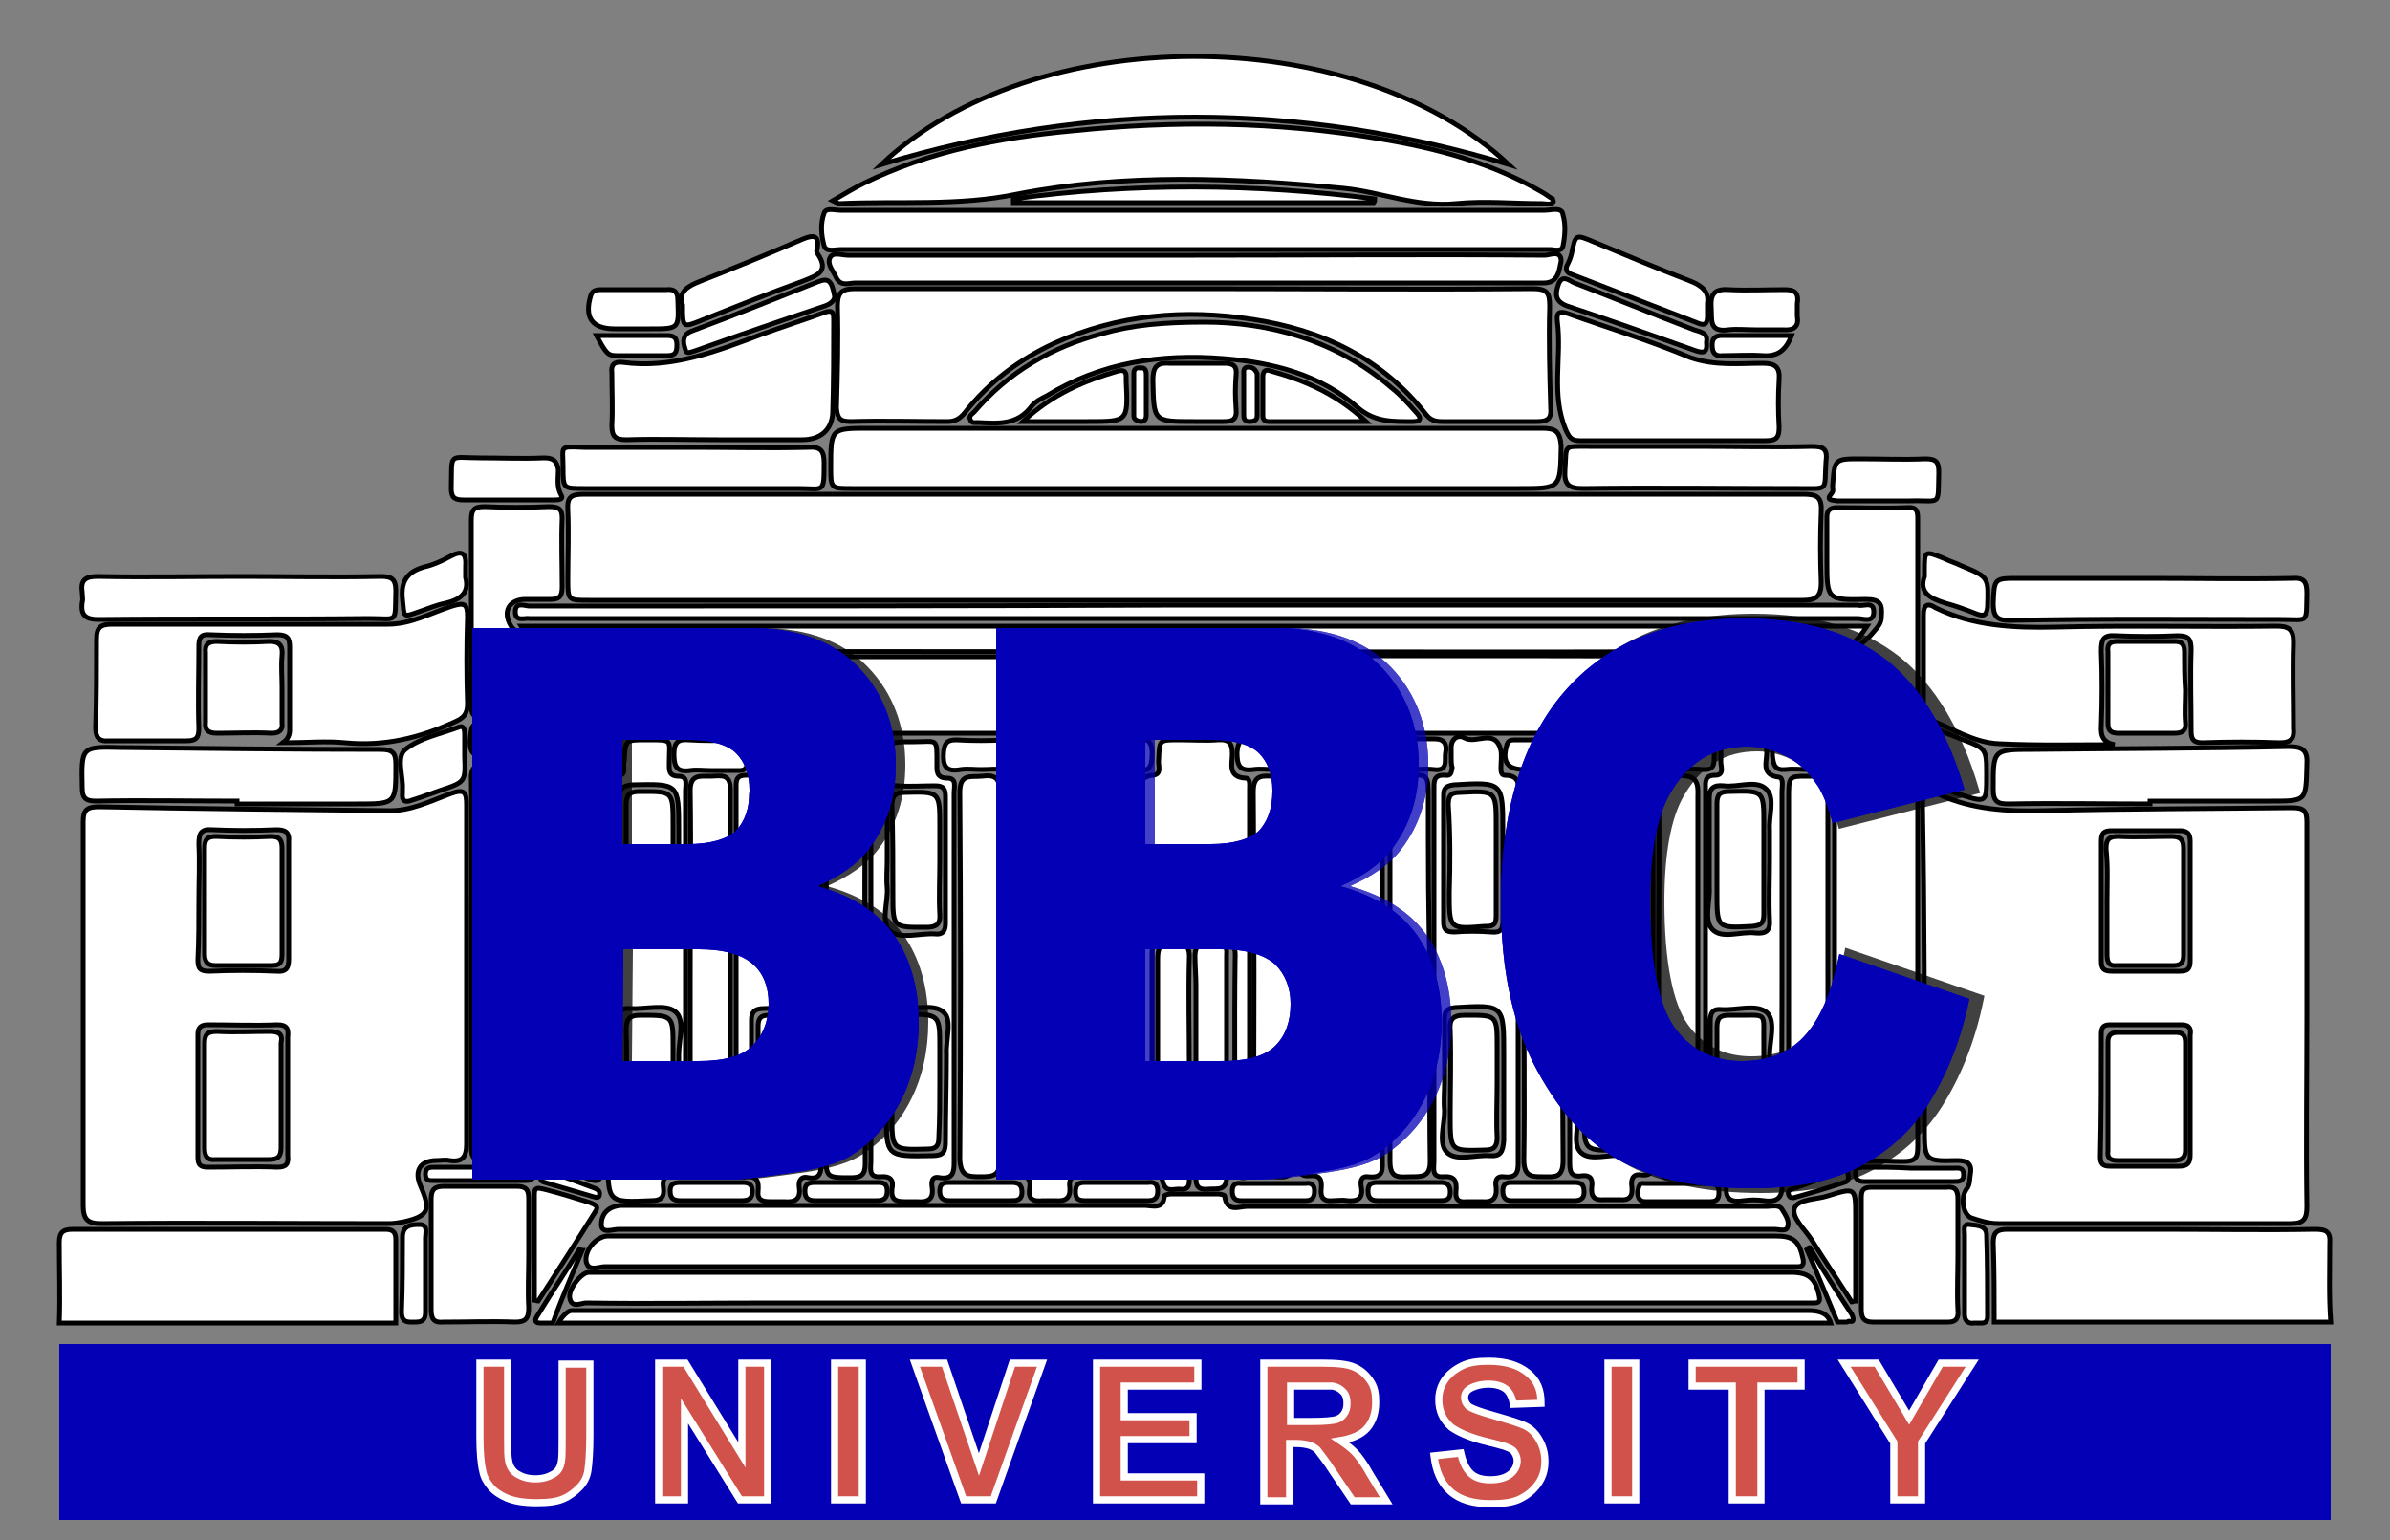<?xml version="1.0" encoding="utf-8"?>
<!-- Generator: Adobe Illustrator 23.0.1, SVG Export Plug-In . SVG Version: 6.00 Build 0)  -->
<svg version="1.1" id="Calque_1" xmlns="http://www.w3.org/2000/svg" xmlns:xlink="http://www.w3.org/1999/xlink" x="0px" y="0px"
	 viewBox="0 0 250 161.1" style="enable-background:new 0 0 250 161.1;" xml:space="preserve">
<rect x="0" y="0" width="250" height="161.1" fill="#808080" stroke="none"/>
<style type="text/css">
	.st0{fill:#FFFFFF;stroke:#000000;stroke-width:0.5;stroke-miterlimit:10;}
	.st1{opacity:0.75;}
	.st2{fill:#010202;}
	.st3{fill:none;}
	.st4{fill:#0300b6;}
	.st5{fill:none;stroke:#010202;stroke-miterlimit:10;}
	.st6{fill:#D1524A;stroke:#FFFFFF;stroke-width:0.75;stroke-miterlimit:10;}
</style>
<g>
	<g>
		<path class="st0" d="M151.2,81.1c-1.3-0.1-1.2,0.7-1.2,1.6c0,6.5,0,12.9,0,19.4c0,6.5,0,12.9,0,19.4c0,0.7-0.3,1.7,1,1.6
			c1.2-0.1,1.4,0.5,1.3,1.5c-0.1,0.9,0.3,1.2,1.1,1.1c0.5,0,1.1,0,1.6,0c1.1,0.1,1.6-0.3,1.5-1.5c-0.1-0.5-0.1-1.2,0.8-1.1
			c1.6,0.2,1.5-0.8,1.5-1.8c0-12.6,0-25.3,0-37.9c0-1,0.4-2.3-1.4-2.3c-0.4,0-0.4-0.5-0.4-0.8c0-0.6,0.1-1.2,0-1.8
			c-0.6-2.4-2.6-0.6-3.8-1.3c-0.7-0.4-1.4,0.1-1.4,1c0,0.3,0,0.6,0,1c0,0.4,0,0.8,0.1,1.1C151.8,80.8,151.8,81.2,151.2,81.1z
			 M155.8,120.9c-1.5-0.1-3.4,0.6-4.4-0.3c-1-0.9-0.3-2.9-0.3-4.4c-0.1-1,0-2,0-2.9c0-2.2,0-4.5,0-6.7c0-0.8,0.2-1.1,1.1-1.2
			c5.1-0.3,5.1-0.3,5.1,4.8c0,3,0,6.1,0,9.1C157.2,120.5,157,121,155.8,120.9z M152.1,82.1c5.1-0.3,5.1-0.3,5.1,4.8c0,1,0,2,0,2.9
			c0,2.2,0,4.3,0,6.5c0,0.9-0.2,1.3-1.2,1.2c-1.3-0.1-2.6-0.1-3.9,0c-0.9,0-1.1-0.3-1.1-1.1c0-4.4,0-8.8,0-13.2
			C151,82.5,151.2,82.2,152.1,82.1z"/>
		<path class="st0" d="M164.3,77.4c-2,0-3.9,0-5.9,0c-0.4,0-0.7,0.1-0.8,0.6c-0.5,1.7,0.1,2.5,1.8,2.5c0.7,0,1.3,0,2,0
			c1,0,2,0,2.9,0c1.3,0,0.9-1,0.9-1.6C165.3,78.2,165.5,77.4,164.3,77.4z"/>
		<path class="st0" d="M151.6,93.4c0,3.8,0,3.8,3.7,3.5c0,0,0.1,0,0.2,0c0.8,0,1-0.3,1-1.1c0-2,0-3.9,0-5.8h0c0-1.2,0-2.4,0-3.6
			c0-3.7,0-3.7-3.8-3.5c-1,0-1.2,0.4-1.2,1.3C151.7,87.2,151.7,90.3,151.6,93.4z"/>
		<path class="st0" d="M167.2,106.1c-1.1,0-1.5,0.3-1.5,1.5c0.1,3,0,6.1,0,9.1c0,3.7,0,3.7,3.7,3.6c1,0,1.2-0.4,1.1-1.3
			c0-1.9,0-3.8,0-5.7c0-1.3,0-2.6,0-3.9C170.7,106.1,170.7,106.1,167.2,106.1z"/>
		<path class="st0" d="M165.4,81.1c-1.3,0-1.2,0.8-1.2,1.6c0,4.5,0,8.9,0,13.3c0,8.5,0,17,0,25.5c0,0.9,0,1.7,1.3,1.5
			c1-0.1,1.1,0.5,1,1.2c-0.1,1,0.3,1.4,1.3,1.3c0.5,0,1.1,0,1.6,0c1,0.1,1.4-0.3,1.3-1.3c-0.1-0.7,0-1.4,0.9-1.3
			c1.4,0.2,1.3-0.7,1.3-1.6c0-6.4,0-12.8,0-19.2c0-6.5,0-13,0-19.5c0-0.6,0.3-1.5-0.7-1.5c-1,0-1-0.6-1.1-1.4c0-2.4-0.1-2.4-2.5-2.4
			c-0.2,0-0.3,0-0.5,0c-2.5,0-2.1-0.2-2.2,2.2C165.9,80.1,166.4,81.1,165.4,81.1z M171.3,110.2c0.1,3,0,6.1,0,9.1
			c0,1.2-0.3,1.7-1.5,1.6c-1.5-0.2-3.4,0.6-4.4-0.3c-1-0.9-0.2-2.9-0.3-4.4c0-1,0-2.1,0-3.1c0-2,0.1-4,0-6c-0.1-1.2,0.2-1.7,1.5-1.6
			c1.5,0.2,3.4-0.6,4.4,0.3C172,106.8,171.3,108.7,171.3,110.2z M166.3,82.2c1.2,0.1,2.5,0.1,3.7,0c1,0,1.3,0.4,1.3,1.3
			c0,4.2,0,8.5,0,12.7c0,1-0.2,1.5-1.4,1.4c-1.2-0.1-2.4-0.1-3.6,0c-1,0.1-1.3-0.3-1.3-1.3c0.1-2.2,0-4.3,0-6.5c0-2.1,0-4.2,0-6.3
			C165,82.6,165.3,82.1,166.3,82.2z"/>
		<path class="st0" d="M165.8,93.4c0,3.8,0,3.7,3.7,3.6c1,0,1.2-0.4,1.1-1.3c0-1.9,0-3.8,0-5.7c0-1.3,0-2.5,0-3.7
			c0-3.4,0-3.3-3.3-3.4c-1.4,0-1.6,0.5-1.6,1.7C165.8,87.5,165.8,90.4,165.8,93.4z"/>
		<path class="st0" d="M184.5,113.3C184.4,113.3,184.4,113.3,184.5,113.3c0-1.2,0-2.5,0-3.7c-0.1-4.1,0.7-3.3-3.6-3.4
			c-1,0-1.3,0.3-1.3,1.3c0,3.1,0,6.2,0,9.3c0,3.6,0,3.6,3.6,3.5c1,0,1.4-0.3,1.3-1.3C184.4,117.1,184.5,115.2,184.5,113.3z"/>
		<path class="st0" d="M92.3,81.2c-1.3,0-1.2,0.8-1.2,1.6c0,5.4,0,10.8,0,16.3c0,7.5,0,15,0,22.4c0,0.7-0.3,1.7,1,1.6
			c1.1-0.1,1.4,0.4,1.2,1.3c-0.1,1.1,0.4,1.3,1.3,1.3c0.4,0,0.9,0,1.3,0c1.1,0.1,1.8-0.2,1.6-1.5c-0.1-0.6,0-1.2,0.8-1
			c1.4,0.2,1.5-0.6,1.5-1.6c0-6.4,0-12.8,0-19.2c0-6.5,0-13,0-19.5c0-0.6,0.3-1.5-0.7-1.5c-1.2,0-1.1-0.8-1.1-1.5
			c0-2.8,0.1-2.3-2.4-2.3c0,0-0.1,0-0.2,0c-2.5,0-2.5,0-2.6,2.5C92.9,80.4,93.1,81.2,92.3,81.2z M98.9,119.4c0,1.1-0.2,1.5-1.4,1.5
			c-4.8,0.1-4.8,0.1-4.8-4.6c0-1.1,0-2.2,0-3.3c0-2.1,0-4.1,0-6.2c0-1,0.2-1.4,1.3-1.3c1.6,0.1,3.6-0.5,4.6,0.3
			c1.1,0.8,0.3,2.9,0.4,4.5C99,113.3,98.9,116.4,98.9,119.4z M93.9,82.2c1.3,0.1,2.6,0,3.9,0c0.9,0,1.1,0.3,1.1,1.2
			c0,4.4,0,8.8,0,13.2c0,0.8-0.3,1.2-1.1,1.1c-1.6-0.1-3.6,0.6-4.7-0.3c-1-0.9-0.2-3-0.3-4.5c-0.1-1,0-2,0-2.9c0-2.2,0-4.3,0-6.5
			C92.7,82.5,93,82.1,93.9,82.2z"/>
		<path class="st0" d="M105.2,77.4c-1.7,0.1-3.5,0.1-5.2,0c-1,0-1.2,0.4-1.3,1.3c-0.1,1.4,0.2,2.1,1.8,1.8c0.7-0.1,1.4,0,2.1,0
			c0.9,0,1.7-0.1,2.6,0c1.3,0.1,1.2-0.7,1.2-1.6C106.4,78.1,106.5,77.3,105.2,77.4z"/>
		<path class="st0" d="M112.5,124.7c0,0.7,0.3,0.9,1,0.9c2.2,0,4.4,0,6.6,0c0.7,0,1-0.3,1-1s-0.3-1-1-0.9c-1.1,0-2.2,0-3.2,0
			c-1.1,0-2.3,0-3.4,0C112.7,123.7,112.5,124,112.5,124.7z"/>
		<path class="st0" d="M156.6,113.3c0-1.3,0-2.5,0-3.7c0-3.5,0-3.4-3.4-3.4c-1.3,0-1.6,0.5-1.5,1.6c0.1,3,0,6,0,8.9
			c0,3.8,0,3.7,3.7,3.6c0.9,0,1.2-0.4,1.2-1.3C156.5,117.1,156.6,115.2,156.6,113.3z"/>
		<path class="st0" d="M93.4,93.5c0,3.6,0,3.5,3.5,3.5c1,0,1.5-0.3,1.4-1.4c-0.1-1.8,0-3.7,0-5.5c0-1.2,0-2.5,0-3.7
			c0-3.6,0-3.6-3.7-3.5c-1,0-1.3,0.4-1.3,1.4C93.4,87.3,93.4,90.4,93.4,93.5z"/>
		<path class="st0" d="M106.6,81.1c-1.5,0.1-1.2,1.1-1.2,1.9c0,10.4,0,20.7,0,31.1c0,2.6,0,5.1,0,7.7c0,0.9,0.2,1.5,1.3,1.3
			c1-0.1,1.1,0.5,1,1.2c-0.2,1.2,0.4,1.4,1.4,1.3c0.4,0,0.9,0,1.3,0c1.1,0.1,1.6-0.3,1.5-1.4c-0.1-0.7,0.1-1.2,0.9-1.1
			c1.3,0.2,1.3-0.6,1.3-1.6c0-6.4,0-12.8,0-19.2c0-6.5,0-13,0-19.5c0-0.6,0.4-1.5-0.7-1.5c-1,0-1-0.6-1.1-1.4c0-2.5,0-2.5-2.5-2.5
			c-0.2,0-0.3,0-0.5,0c-2.1,0-2.1,0-2.2,2.2C107,80.1,107.4,81,106.6,81.1z"/>
		<path class="st0" d="M137,81.1c-1.3,0-1.1,0.9-1.1,1.7c0,7.3,0,14.5,0,21.8c0,5.6,0,11.3,0,16.9c0,0.8-0.2,1.6,1.1,1.5
			c1.1-0.1,1.3,0.4,1.2,1.4c-0.1,0.9,0.3,1.3,1.2,1.2c0.5,0,1-0.1,1.5,0c1.1,0.1,1.7-0.2,1.5-1.4c-0.1-0.5-0.1-1.2,0.7-1.1
			c1.7,0.2,1.5-0.8,1.5-1.9c0-11.1,0-22.1,0-33.2c0-1.9,0.3-3.8,0-5.7c0-0.4,0.1-0.9-0.3-1c-1.8-0.3-1.4-1.6-1.4-2.7
			c0-0.9-0.4-1.3-1.3-1.2c-0.4,0.1-0.8,0-1.3,0c-2.6,0-2.6,0-2.7,2.5C137.6,80.4,137.9,81.1,137,81.1z"/>
		<path class="st0" d="M120.6,81.1c-1.4,0.1-1.2,1-1.2,1.8c0,6.4,0,12.8,0,19.2c0,0.6,0,1.3,0,2c0,5.8,0,11.6,0,17.4
			c0,0.5-0.3,1.5,0.5,1.5c1,0,0.5-1,0.6-1.5c0.1-0.4,0-0.8,0-1.1c0-6.9,0-13.8,0-20.7c0-1.3,0.4-1.7,1.7-1.6
			c1.6,0.1,3.3,0.2,4.9,0.1c1.6-0.1,2.2,0.4,2.1,2.1c-0.1,7.2,0,14.3,0,21.5c0,0.5-0.3,1.3,0.7,1.4c1,0.1,0.8-0.7,0.8-1.3
			c0-13.1,0-26.3,0-39.4c0-0.4,0.1-1.1-0.4-1.1c-1.9-0.1-1.4-1.5-1.4-2.5c0-1.1-0.3-1.6-1.5-1.5c-1.3,0.1-2.7,0-4.1,0
			c-2.1,0-2,0-2.1,2.1C121.1,80,121.6,81,120.6,81.1z"/>
		<path class="st0" d="M126.9,98.6c-0.9,0.1-1.8-0.2-1.9,1.3c0,1.1,0.1,2.2,0.1,3.2c0,6.6,0,13.1,0,19.7c0,0.9-0.1,1.7,1.2,1.6
			c1-0.1,2.1,0.3,2-1.5c-0.1-3.9,0-7.7,0-11.6c0,0,0,0,0,0c0-3.8,0-7.6,0-11.4C128.4,98.9,128,98.5,126.9,98.6z"/>
		<path class="st0" d="M128.9,124.6c0,0.6,0.2,1,0.9,1c2.3,0,4.5,0,6.8,0c0.7,0,0.9-0.4,0.9-1c0-0.6-0.3-0.9-0.9-0.8
			c-1.1,0-2.3,0-3.4,0c-1.1,0-2.3,0-3.4,0C129.2,123.7,128.9,124,128.9,124.6z"/>
		<path class="st0" d="M135.8,77.3c-1.7,0.1-3.4,0.1-5,0c-1.1-0.1-1.3,0.4-1.4,1.4c0,1.3,0.2,2,1.7,1.8c0.7-0.1,1.4,0,2.1,0
			c0.9,0,1.7-0.1,2.6,0c1.2,0.1,1.3-0.5,1.3-1.5C137,78.2,137.2,77.3,135.8,77.3z"/>
		<path class="st0" d="M179.4,81.1c-1.1,0-1,0.7-1,1.4c0,3.9,0,7.7,0,11.6c0,9.1,0,18.2,0,27.3c0,1.1,0.1,1.9,1.4,1.7
			c0.6-0.1,0.9,0.3,0.8,0.9c-0.2,1.5,0.5,1.8,1.8,1.6c0.7-0.1,1.4-0.1,2.1,0c1.4,0.2,2-0.3,1.9-1.8c-0.1-6.8,0-13.5,0-20.3
			c0-6.9,0-13.8,0-20.7c0-0.5,0.2-1.4-0.3-1.5c-1.9-0.2-1.3-1.6-1.3-2.5c0-1.2-0.4-1.6-1.5-1.4c-0.3,0-0.6,0-1,0
			c-2.7,0-2.2-0.1-2.3,2.3C180,80.2,180.4,81.1,179.4,81.1z M185.2,119.6c0,1-0.3,1.4-1.3,1.3c-1.2,0-2.5-0.1-3.7,0
			c-1.1,0.1-1.3-0.4-1.3-1.3c0-2.2,0-4.3,0-6.5c0,0,0,0,0,0c0-2.1,0-4.2,0-6.3c0-0.9,0.3-1.3,1.2-1.2c1.6,0.1,3.6-0.6,4.7,0.3
			c1,0.9,0.3,3,0.3,4.5C185.2,113.4,185.1,116.5,185.2,119.6z M180.3,82.2c1.5,0.2,3.5-0.7,4.5,0.4c0.9,0.9,0.2,2.8,0.3,4.2
			c0,1,0,2.1,0,3.1c0,2.1-0.1,4.2,0,6.3c0.1,1.2-0.4,1.5-1.5,1.4c-1.5-0.2-3.5,0.7-4.5-0.4c-0.9-1-0.2-2.9-0.3-4.4
			c0-3.1,0-6.2,0-9.3C178.8,82.4,179.3,82.1,180.3,82.2z"/>
		<path class="st0" d="M150.1,77.3c-1.6,0-3.1,0-4.7-0.1c-1.4,0-2,0.4-1.9,2c0.1,1,0.1,1.5,1.3,1.3c0.7-0.1,1.5,0,2.3,0
			c1,0,2-0.1,2.9,0c1.5,0.2,1.1-1,1.2-1.7C151.4,77.9,151.1,77.3,150.1,77.3z"/>
		<path class="st0" d="M98.3,113.2c0-1.2,0-2.4,0-3.6c0-3.5,0-3.5-3.6-3.5c-1.1,0-1.4,0.4-1.4,1.4c0.1,3,0,6.1,0,9.1
			c0,3.7,0,3.7,3.7,3.6c0.9,0,1.2-0.3,1.2-1.2C98.3,117.1,98.3,115.1,98.3,113.2z"/>
		<path class="st0" d="M116.6,81.1c-1.3,0-2.1,0-2,1.8c0.1,6.3,0.1,12.7,0.1,19h0c0,6.4,0,12.9,0,19.3c0,1.4,0.3,2,1.8,1.8
			c1.2-0.1,2.4,0.4,2.4-1.8c-0.1-12.8-0.1-25.6,0-38.4C118.8,81.2,118,81.1,116.6,81.1z"/>
		<path class="st0" d="M122.6,98.6c-1.3-0.1-1.5,0.7-1.5,1.7c0,7,0,14.1,0,21.2c0,0.7,0.3,1.4,0.5,2c0.3,1.4,1.2,0.8,1.9,0.9
			c1,0.1,0.9-0.7,0.9-1.3c0-3.9,0-7.7,0-11.6h0c0-3.7-0.1-7.5,0-11.2C124.5,98.7,123.7,98.6,122.6,98.6z"/>
		<path class="st0" d="M133.3,123.1c1.2,0.1,2,0.1,2-1.6c-0.1-6.4,0-12.8,0-19.2h0c0-6.5-0.1-13,0-19.5c0-1.7-0.8-1.7-2-1.6
			c-1.1,0-2.2-0.3-2.2,1.6c0.1,12.9,0.1,25.8,0,38.7C131.1,123.4,132.2,123,133.3,123.1z"/>
		<path class="st0" d="M171.3,124.7c0,0.6,0.2,1,0.8,1c2.3,0,4.6,0,6.8,0c0.8,0,0.9-0.4,0.9-1c0-0.6-0.3-0.9-0.9-0.9
			c-1.1,0-2.2,0-3.3,0c-1.2,0-2.4,0-3.6,0C171.5,123.7,171.4,124.1,171.3,124.7z"/>
		<path class="st0" d="M175.5,81.1c-1.4,0-2,0.3-2,1.9c0.1,6.4,0,12.7,0,19.1c0,1.5,0,2.9,0,4.4c0,5,0,10.1,0,15.2
			c0,1.1,0.3,1.6,1.5,1.5c0.4,0,0.8,0,1.1,0c1.3,0.2,1.5-0.4,1.5-1.6c0-12.8,0-25.6,0-38.4C177.7,81.2,176.9,81.2,175.5,81.1z"/>
		<path class="st0" d="M178.1,77.4c-1.6,0.1-3.3,0.1-4.9,0c-1.1-0.1-1.5,0.3-1.5,1.4c0,1.3,0.3,1.9,1.7,1.7c0.7-0.1,1.4,0,2.1,0
			c0.9,0,1.7-0.1,2.6,0c1.3,0.1,1.2-0.7,1.2-1.5C179.4,78.1,179.5,77.3,178.1,77.4z"/>
		<path class="st0" d="M149.4,83.5c0-2.5,0-2.5-2.4-2.4c-0.1,0-0.2,0-0.3,0c-0.9,0-1.3,0.3-1.4,1.3c-0.2,1.6,0.1,3.2,0.1,4.9
			c0,11.4,0,22.8,0,34.2c0,1.9,1,1.6,2.2,1.6c1.2,0,2,0,2-1.6c-0.1-6.4,0-12.9,0-19.4C149.4,95.9,149.4,89.7,149.4,83.5z"/>
		<path class="st0" d="M161.4,123.1c1.2,0,2.1,0.2,2.1-1.7c-0.1-12.9-0.1-25.7,0-38.6c0-1.4-0.5-1.8-1.8-1.7
			c-1.1,0.1-2.4-0.5-2.3,1.6c0.1,6.5,0,12.9,0,19.4c0,6.4,0.1,12.8,0,19.2C159.4,123.1,160.2,123.1,161.4,123.1z"/>
		<path class="st0" d="M143.1,124.6c0,0.7,0.3,1,1,1c1.1,0,2.2,0,3.2,0c1.1,0,2.3,0,3.4,0c0.7,0,1-0.2,1-0.9c0-0.7-0.3-1-1-1
			c-2.2,0-4.4,0-6.6,0C143.4,123.7,143.1,123.9,143.1,124.6z"/>
		<path class="st0" d="M157.2,124.6c0,0.7,0.3,1,0.9,1c2.2,0,4.4,0,6.6,0c0.6,0,1-0.2,1-0.9c0-0.9-0.4-1-1.1-1c-1,0-2.1,0-3.1,0
			c-1.1,0-2.3,0-3.4,0C157.5,123.7,157.2,123.9,157.2,124.6z"/>
		<path class="st0" d="M179.6,93.4c0,3.7,0,3.7,3.7,3.5c0.9-0.1,1.2-0.3,1.2-1.3c0-1.9,0-3.8,0-5.7c0-1.3,0-2.5,0-3.7
			c0-3.5,0-3.5-3.6-3.4c-1,0-1.3,0.3-1.3,1.3C179.6,87.3,179.6,90.4,179.6,93.4z"/>
		<path class="st0" d="M220.4,94.3c0,1.8,0,3.7,0,5.5c0,0.7,0.1,1.3,1,1.2c2,0,4,0,6,0c0.8,0,1-0.4,1-1.1c0-3.7,0-7.5,0-11.2
			c0-1-0.5-1.2-1.3-1.2c-1.8,0-3.7,0.1-5.5,0c-1.1,0-1.3,0.4-1.3,1.3C220.5,90.7,220.4,92.5,220.4,94.3z"/>
		<path class="st0" d="M221.5,121.4c2,0,3.9,0,5.9,0c0.8,0,1.2-0.3,1.2-1.1c0-1.9,0-3.7,0-5.5c0,0,0,0,0,0c0-1.9,0-3.8,0-5.7
			c0-0.7-0.2-1.1-1-1.1c-2,0-4,0-6,0c-0.7,0-1.1,0.2-1.1,1c0,3.8,0,7.6,0,11.4C220.4,121.1,220.7,121.4,221.5,121.4z"/>
		<path class="st0" d="M57.4,53c-2.2,0.1-4.5,0.1-6.7,0c-1.1,0-1.4,0.3-1.4,1.4c0,3.2,0,6.4,0,9.6c0,3.3,0,6.5,0,9.8
			c0,0.9,0.2,1.3,1.2,1.2c1.6-0.1,3.1,0,4.7,0c0.8,0,1-0.3,1.1-1.1c0.1-3,0.5-6.1-2.6-8.1c-0.1-0.1-0.2-0.2-0.3-0.4
			c-0.8-1.4-0.2-2.6,1.4-2.7c0.9,0,1.8,0,2.8,0c0.9,0,1.2-0.3,1.2-1.3c0-2.4-0.1-4.8,0-7.2C58.8,53.2,58.4,53,57.4,53z"/>
		<path class="st0" d="M193.7,137.5c-1.5-2.3-3-4.6-4.4-7c-0.1,0-0.2,0.1-0.3,0.2c1.1,2.5,2.1,5,3.2,7.6c0,0,0,0,0,0h1
			c0.1,0,0.1-0.1,0.2-0.1C194,138.4,193.9,137.9,193.7,137.5z"/>
		<path class="st0" d="M56.9,47.9c-2.2,0.1-4.4,0-6.6,0c-3.5,0-3-0.7-3.1,3.2c0,1,0.4,1.2,1.3,1.2c1.5,0,3,0,4.6,0
			c1.6,0,3.3,0,4.9,0c0.3,0,1,0,0.7-0.5c-0.5-0.9-0.3-1.8-0.3-2.7C58.2,48.2,57.9,47.9,56.9,47.9z"/>
		<path class="st0" d="M205,83.1c2.8,0.9,2.8,0.9,2.8-2c0-2.8,0-2.8-2.7-3.8c-0.7-0.3-1.3-0.5-2-0.8c-1.9-0.8-1.9-0.8-1.9,1.3
			C201.3,81.8,201.3,81.8,205,83.1z"/>
		<path class="st0" d="M85.8,80.5c1.7-0.1,3.5-0.1,5.2,0c0.9,0,1.2-0.3,1.3-1.2c0.1-1.5-0.3-2.2-1.9-2c-0.6,0.1-1.2,0-1.8,0
			c-0.9,0-1.9,0.1-2.8,0c-1.3-0.1-1.2,0.8-1.2,1.6C84.6,79.8,84.5,80.6,85.8,80.5z"/>
		<path class="st0" d="M10.3,64.8c9.4-0.1,18.9,0,28.3-0.1c3.1,0,2.7,0.6,2.8-2.9c0-1.3-0.5-1.5-1.6-1.5c-4.9,0.1-9.8,0-14.6,0
			c-5,0-10,0.1-15,0c-1.3,0-1.8,0.4-1.6,1.7c0,0.3,0.1,0.7,0,1C8.4,64.4,9,64.8,10.3,64.8z"/>
		<path class="st0" d="M195.2,62.7c1.5,0,1.7,0.5,1.6,1.8c0,0.8-0.5,1.2-0.9,1.7c-0.7,0.9-2,1.5-2.1,2.6c-0.2,2-0.7,4.3,0.2,5.9
			c0.6,1,2.8,0.2,4.3,0.3c0.3,0,0.5,0,0.8,0c1.1,0.2,1.5-0.3,1.5-1.4c0-3.1,0-6.3,0-9.4c0-3.3,0-6.5,0-9.8c0-0.8,0-1.4-1.1-1.3
			c-2.4,0.1-4.9,0-7.3,0c-0.8,0-1.1,0.3-1.1,1c0,1.5,0,3,0,4.6C191.1,62.7,191.1,62.8,195.2,62.7z"/>
		<path class="st0" d="M186.7,30.3c-2,0-3.9,0.1-5.9,0c-1.5-0.1-1.9,0.5-1.8,1.9c0.1,1.2-0.3,2.6,1.8,2.3c0.9-0.1,1.8,0,2.8,0
			c1,0,2,0,2.9,0c1.1,0.1,1.7-0.3,1.5-1.4c0-0.4,0-0.9,0-1.3C188.2,30.6,187.7,30.3,186.7,30.3z"/>
		<path class="st0" d="M192.2,52.4c1.6,0,3.1,0,4.7,0c1,0,2,0,2.9,0c3.3-0.1,2.9,0.7,3-3c0-1.1-0.3-1.4-1.4-1.4
			c-2.3,0.1-4.5,0-6.8,0c-2.7,0-2.7,0-2.9,2.8c0,0.3,0.1,0.6-0.1,0.8C190.9,52.4,191.7,52.3,192.2,52.4z"/>
		<path class="st0" d="M47.1,58.2c-0.9,0.5-1.8,0.9-2.7,1.1c-1.8,0.5-2.5,1.5-2.3,3.4c0.2,1.9,0,1.9,1.7,1.3
			c0.9-0.3,1.8-0.7,2.8-0.9c1.7-0.4,2.5-1.2,2.1-2.7c0-0.5,0-0.8,0-1.1C48.8,57.9,48.4,57.5,47.1,58.2z"/>
		<path class="st0" d="M242.1,128.6c-5.3,0.1-10.6,0-16,0c-5.4,0-10.8,0-16.1,0c-1.1,0-1.5,0.3-1.5,1.4c0.1,2.8,0.1,5.6,0.1,8.3
			h35.2c-0.2-2.7-0.1-5.5-0.1-8.2C243.8,128.8,243.3,128.6,242.1,128.6z"/>
		<path class="st0" d="M189.1,137.1c-42.8,0-85.7,0-128.5,0c-0.3,0-0.5,0-0.8,0c-0.4,0-1,0.6-1.4,1.3h133.1
			C191.2,137.4,190.4,137.1,189.1,137.1z"/>
		<path class="st0" d="M41.4,138.4c0-2.9,0-5.8,0-8.7c0-0.8-0.3-1.1-1.1-1.1c-10.9,0-21.8,0-32.7,0c-1.1,0-1.4,0.4-1.4,1.4
			c0,2.8,0.1,5.6,0,8.4H41.4z"/>
		<path class="st0" d="M201.3,117.9c0,3.5,0,3.6,3.4,3.5c1.2,0,1.6,0.4,1.4,1.5c-0.1,0.5,0,1-0.4,1.5c-0.7,1-0.3,2.7,0.5,3
			c0.9,0.3,1.8,0.6,2.8,0.6c10.2,0,20.4,0,30.6,0c1.4,0,1.7-0.5,1.7-1.8c-0.1-6.6,0-13.3,0-19.9c0-6.8,0-13.6,0-20.3
			c0-1.2-0.3-1.5-1.6-1.5c-8.6,0.1-17.3,0.1-25.9,0.3c-3.8,0.1-7.5-0.1-11-1.7c-1.3-0.6-1.7-0.2-1.7,1.2
			C201.3,95.5,201.3,106.7,201.3,117.9z M220.9,86.9c2.4,0,4.8,0,7.1,0c0.8,0,1.1,0.3,1.1,1.1c0,4.2,0,8.4,0,12.5
			c0,0.9-0.3,1.1-1.1,1.1c-2.4,0-4.8,0-7.1,0c-0.9,0-1.1-0.3-1.1-1.1c0-2.1,0-4.2,0-6.3c0-2.1,0-4.1,0-6.2
			C219.8,87.1,220.1,86.9,220.9,86.9z M219.8,108.2c0-0.7,0.2-1,0.9-1c2.5,0,5,0,7.5,0c0.9,0,1,0.5,0.9,1.1c0,2.1,0,4.2,0,6.3
			c0,2.1,0,4.1,0,6.2c0,0.9-0.3,1.2-1.2,1.2c-2.4,0-4.8,0-7.2,0c-0.8,0-1-0.3-1-1C219.8,116.8,219.8,112.5,219.8,108.2z"/>
		<path class="st0" d="M69.3,96.9c0.8-0.1,1.1-0.4,1.1-1.2c0-1.9,0-3.9,0-5.8c0-1.2,0-2.4,0-3.6c0-3.6,0-3.5-3.5-3.5
			c-1.1,0-1.4,0.4-1.4,1.4c0,3,0,6.1,0,9.1C65.5,97.2,65.5,97.2,69.3,96.9z"/>
		<path class="st0" d="M70.4,113.2c0-1.2,0-2.5,0-3.7c0-3.3,0-3.3-3.4-3.3c-1.3,0-1.5,0.5-1.5,1.6c0.1,3,0,6.1,0,9.1
			c0,3.5,0,3.5,3.5,3.4c1.1,0,1.4-0.4,1.3-1.4C70.3,117,70.4,115.1,70.4,113.2z"/>
		<path class="st0" d="M64.7,81.1c-1.5,0.1-1.1,1-1.1,1.8c0,6.8,0,13.6,0,20.3c0,6,0,12,0,18.1c0,4.5,0,4.5,4.5,4.3
			c1,0,1.4-0.3,1.3-1.3c-0.1-0.6-0.1-1.3,0.8-1.2c1.4,0.2,1.5-0.6,1.5-1.6c0-5.6,0-11.2,0-16.8c0-7.3,0-14.6,0-22
			c0-0.6,0.3-1.5-0.7-1.5c-1.1,0-1-0.7-1-1.4c0-2.5,0.5-2.4-2.4-2.4c-2.2,0-2.2,0-2.3,2.2C65.1,80.1,65.6,81.1,64.7,81.1z M71,110.3
			c0,1,0,2,0,2.9h0c0,2.1,0,4.2,0,6.3c0,1-0.3,1.4-1.3,1.3c-1.2-0.1-2.5-0.1-3.7,0c-1,0-1.3-0.4-1.3-1.3c0.1-4.3,0-8.5,0-12.8
			c0-0.9,0.3-1.3,1.2-1.2c1.6,0.1,3.7-0.5,4.7,0.3C71.7,106.6,71,108.8,71,110.3z M66.1,82.1c4.9-0.1,4.9-0.2,4.9,4.8
			c0,1,0,2.1,0,3.1c0,2.1,0,4.1,0,6.2c0,1-0.2,1.5-1.3,1.4c-1.5-0.2-3.5,0.6-4.6-0.3c-1.1-0.9-0.3-3-0.3-4.5c-0.1-3.1,0-6.2,0-9.3
			C64.8,82.6,65,82.2,66.1,82.1z"/>
		<path class="st0" d="M79.3,113.2c0,1.2,0,2.4,0,3.6c0,3.6,0,3.6,3.6,3.5c1,0,1.3-0.3,1.3-1.3c0-3.1,0-6.2,0-9.3
			c0-3.8,0-3.8-3.8-3.5c-0.9,0-1.1,0.4-1.1,1.2C79.3,109.3,79.3,111.2,79.3,113.2z"/>
		<path class="st0" d="M78,81.1c-1.1,0-1,0.7-1,1.5c0,4.3,0,8.7,0,13c0,8.6,0,17.3,0,25.9c0,0.7-0.3,1.7,1,1.6
			c1.2-0.1,1.4,0.5,1.3,1.5c-0.1,0.9,0.4,1.1,1.2,1.1c0.5,0,1,0,1.5,0c1.1,0.1,1.8-0.2,1.6-1.5c-0.1-0.7,0.2-1.2,1-1
			c1.2,0.2,1.3-0.6,1.3-1.5c0-6.5,0-13,0-19.5c0-6.4,0-12.9,0-19.4c0-0.5,0.4-1.5-0.7-1.5c-1.2,0-1.1-0.7-1.1-1.5
			c0-2.5,0.5-2.3-2.3-2.3c-0.1,0-0.2,0-0.3,0c-2.5,0-2.5,0-2.5,2.4C78.7,80.3,79,81.1,78,81.1z M78.6,83.3c0-0.8,0.3-1.2,1.1-1.1
			c0.1,0,0.2,0,0.3,0c1.5,0.1,3.4-0.6,4.4,0.3c1,0.9,0.2,2.9,0.3,4.3c0.1,1,0,2.1,0,3.1c0,2.1,0,4.2,0,6.3c0,1-0.3,1.5-1.3,1.4
			c-1.2-0.1-2.5,0-3.7,0c-0.8,0-1.2-0.3-1.2-1.1C78.6,92.1,78.6,87.7,78.6,83.3z M79.9,105.5c5-0.2,5-0.2,5,4.8c0,1,0,2,0,2.9
			c0,2.1,0,4.2,0,6.3c0,1-0.2,1.3-1.3,1.3c-5,0.2-5,0.2-5-4.8c0-3.1,0-6.2,0-9.3C78.6,105.9,78.9,105.5,79.9,105.5z"/>
		<path class="st0" d="M60.9,130.8c-0.1,0-0.2-0.1-0.3-0.1c-1.4,2.3-2.9,4.5-4.3,6.8c-0.2,0.3-0.6,0.9,0.2,0.9c0.1,0,0.1,0,0.2,0
			h1.1c0-0.1,0.1-0.1,0.1-0.2C58.8,135.7,59.9,133.2,60.9,130.8z"/>
		<path class="st0" d="M56.5,123c0,0.4,0.1,0.6,0.5,0.7c1.7,0.5,3.4,1,5.1,1.5c0.3,0.1,0.6,0.1,0.6-0.2c0.1-0.4-0.2-0.6-0.5-0.7
			c-1.6-0.6-3.2-1.2-4.9-1.8C57,122.4,56.5,122.3,56.5,123z"/>
		<path class="st0" d="M79.3,93.5c0,3.6,0,3.5,3.5,3.5c1,0,1.5-0.3,1.4-1.4c-0.1-1.8,0-3.7,0-5.5c0-1.2,0-2.4,0-3.6
			c-0.1-4.2,0.8-3.4-3.6-3.6c-1,0-1.3,0.3-1.3,1.3C79.3,87.3,79.3,90.4,79.3,93.5z"/>
		<path class="st0" d="M46.4,138.3c2.5,0,5-0.1,7.5,0c1.1,0,1.4-0.4,1.4-1.5c-0.1-1.8,0-3.7,0-5.5c0-2,0-3.9,0-5.9
			c0-1-0.3-1.3-1.3-1.3c-2.5,0-5,0-7.5,0c-0.9,0-1.4,0.2-1.4,1.3c0,3.9,0,7.7,0,11.6C45.1,138,45.4,138.4,46.4,138.3z"/>
		<path class="st0" d="M44.5,137.3c0-1.4,0-2.7,0-4.1c0-1.2,0-2.5,0-3.7c0-0.5,0.3-1.4-0.6-1.4c-0.7,0-1.8,0-1.8,1.3
			c0,2.6,0,5.2-0.1,7.8c0,0.7,0.2,1.1,0.9,1.1h0.6C44.1,138.3,44.5,138.1,44.5,137.3z"/>
		<path class="st0" d="M50.8,121.5c2,0,4-0.3,6,0.2c1.1,0.3,1.2-0.1,1.2-1c0-12.7,0-25.4,0-38.1c0-0.4,0.1-1.1-0.3-1.2
			c-1.4-0.2-2.3-2-4-1.4c-0.8,0.3-1.7,0.1-2.6,0c-1.4-0.2-1.9,0.3-1.8,1.8c0.1,6.3,0,12.7,0,19.1c0,6.3,0,12.7,0,19.1
			C49.3,121.1,49.6,121.5,50.8,121.5z"/>
		<path class="st0" d="M185.7,129.3c-31.9,0-63.7,0-95.6,0c-8.9,0-17.7,0-26.5,0c-1.1,0-2.4,1.3-2.3,2.6c0.2,1.2,1.3,0.6,2,0.6
			c20.6,0,41.1,0,61.7,0c20.5,0,41,0,61.5,0c0.5,0,1.1,0,1.6,0c0.5,0,0.6-0.3,0.5-0.8C188.2,129.8,187.6,129.3,185.7,129.3z"/>
		<path class="st0" d="M62.1,133.1c-0.2,0-0.3,0-0.5,0c-0.8,0-2.2,1.8-2,2.7c0.2,1.1,1.2,0.5,1.7,0.5c6.4,0.1,12.9,0,19.4,0
			c14.8,0,29.5,0,44.3,0c21.1,0,42.2,0,63.3,0c0.5,0,1,0,1.5,0c0.5,0,0.6-0.2,0.5-0.7c-0.4-1.9-1.1-2.5-3-2.5
			C145.6,133.1,103.8,133.1,62.1,133.1z"/>
		<path class="st0" d="M191.5,68.7c-11,0-22-0.1-33-0.1c-11.1,0-22.3,0-33.4,0c0,0,0,0.1,0,0.1c-15.1,0-30.3,0-45.4,0
			c-6.9,0-13.8,0-20.7,0c-1.6,0-2.4,0.3-2.1,2c0.2,1,0,2.1,0,3.1c0,2.9,0,2.9,3,2.9c32.6,0,65.3,0,97.9,0c11.2,0,22.4,0,33.5,0
			c1.4,0,1.8-0.4,1.7-1.7c-0.1-1.6-0.1-3.2,0-4.7C193.1,69,192.7,68.7,191.5,68.7z"/>
		<path class="st0" d="M62.6,81.4c-1.1-0.4-2.3-0.3-3.3-0.1c-1,0.2-0.5,1.2-0.5,1.8c0,12.1,0,24.3,0,36.4c0,2.8,0,2.8,2.7,3.8
			c1.2,0.5,1.4,0.1,1.4-1.1c-0.1-6.6,0-13.2,0-19.8c0-6.6,0-13.1,0-19.7C62.9,82.3,63.1,81.6,62.6,81.4z"/>
		<path class="st0" d="M10,76.1c0,1,0.3,1.5,1.4,1.4c2.7,0,5.4,0,8.1,0c1,0,1.3-0.3,1.3-1.3c-0.1-2.9,0-5.8,0-8.6
			c0-0.9,0.2-1.3,1.2-1.2c2.3,0.1,4.7,0.1,7,0c1.1,0,1.3,0.4,1.3,1.3c0,2.8,0,5.5,0,8.3c0,0.5,0.1,1.1-0.7,1.7c2.5,0,4.5-0.2,6.5,0
			c4.1,0.4,7.8-0.5,11.5-2.2c0.9-0.4,1.3-0.8,1.3-1.9c-0.1-3-0.1-6.1,0-9.1c0-1.3-0.3-1.5-1.6-1.1c-2.2,0.7-4.3,1.9-6.7,1.9
			c-9.6,0-19.2,0-28.8,0c-1.3,0-1.7,0.3-1.7,1.6C10.1,70.1,10.1,73.1,10,76.1z"/>
		<path class="st0" d="M132.1,39.4c0,1.4,0,2.7,0,4.1c0,0.4,0.2,0.6,0.6,0.6c3.3,0,6.5,0,10.2,0c-3.1-2.9-6.4-4.3-10-5.3
			C132.4,38.6,132.1,38.8,132.1,39.4z"/>
		<path class="st0" d="M147.8,44.1c1,0,0.8-0.5,0.3-1c-0.8-0.9-1.6-1.8-2.5-2.5c-5.9-5.1-13-6.9-19.6-6.9c-4.3,0-7.6,0.3-10.7,1.2
			c-5.3,1.4-9.8,4-13.4,8.2c-0.2,0.2-0.6,0.4-0.4,0.8c0.1,0.4,0.5,0.3,0.8,0.3c2.1,0.1,4.1,0.3,5.6-1.7c0.4-0.5,1-0.8,1.6-1.1
			c5.7-3.5,11.9-4.4,18.4-3.9c5.2,0.4,10.3,1.7,14.2,5.2C143.9,44.2,145.8,44.1,147.8,44.1z"/>
		<path class="st0" d="M89,44.1c3.4-0.1,6.7,0,10.1,0c0.8,0,1.3-0.3,1.8-0.9c2.5-3.2,5.7-5.6,9.4-7.3c6.6-3,13.6-3.6,20.7-2.5
			c7.3,1.1,13.6,4.1,18.2,10c0.5,0.6,1,0.7,1.7,0.7c3.3,0,6.6,0,9.9,0c1.2,0,1.5-0.4,1.4-1.5c-0.1-3.5-0.2-7-0.1-10.6
			c0-1.4-0.3-1.8-1.8-1.8c-11.8,0.1-23.5,0-35.3,0c-0.9,0-1.8,0-2.8,0c-10.9,0-21.8,0-32.7,0c-1.5,0-1.9,0.4-1.9,1.9
			c0.1,3.5,0,7-0.1,10.6C87.6,43.8,87.9,44.1,89,44.1z"/>
		<path class="st0" d="M161.3,44.8c-12,0-24.1,0-36.1,0c-11.4,0-22.9,0-34.3,0c-4,0-4,0-4,4.1c0,2.2,0,2.2,2.2,2.2
			c23.3,0,46.5,0,69.8,0c4.4,0,4.3,0,4.4-4.4C163.2,45.1,162.7,44.8,161.3,44.8z"/>
		<path class="st0" d="M118.6,39c0,1.5,0,3,0,4.5c0,0.4,0.3,0.5,0.7,0.6c0.5,0,0.6-0.3,0.6-0.7c0-0.7,0-1.4,0-2.1c0-0.7,0-1.4,0-2.1
			c0-0.4-0.1-0.8-0.6-0.7C118.9,38.4,118.6,38.6,118.6,39z"/>
		<path class="st0" d="M188.6,51.7c-21.2,0-42.5,0-63.7,0c-8.7,0-17.5,0-26.2,0c-12.5,0-25.1,0-37.6,0c-1.4,0-1.8,0.3-1.7,1.7
			c0.1,2.4,0,4.8,0,7.2c0,2.2,0,2.2,2.2,2.2c34.6,0,69.2,0,103.7,0c7.8,0,15.5,0,23.3,0c1.5,0,1.9-0.5,1.9-1.9
			c-0.1-2.4-0.1-4.9,0-7.3C190.6,52,190.1,51.7,188.6,51.7z"/>
		<path class="st0" d="M128.1,38c-2,0-3.9,0-5.8,0c-1.4-0.1-1.7,0.5-1.7,1.8c0.1,4.3,0,4.3,4.3,4.3c1,0,2.1,0,3.1,0
			c0.9,0,1.4-0.2,1.3-1.3c-0.1-1.2-0.1-2.4,0-3.6C129.4,38.3,129,38,128.1,38z"/>
		<path class="st0" d="M130.6,38.4c-0.6,0-0.5,0.5-0.5,0.8c0,0.7,0,1.3,0,2c0,0.7,0,1.4,0,2.1c0,0.4,0,0.8,0.6,0.8
			c0.4,0,0.8-0.1,0.8-0.6c0-1.5,0-2.9,0-4.4C131.3,38.6,131,38.4,130.6,38.4z"/>
		<path class="st0" d="M84,25c-3.5,1.5-7.1,3-10.7,4.4c-1.3,0.5-2.4,1.1-1.9,2.5c0,2.4,0,2.4,2,1.6c3.5-1.4,7-2.8,10.6-4.1
			c1.5-0.6,2.8-1,1.5-2.9c-0.1-0.1-0.1-0.3,0-0.5C85.7,24.7,85.2,24.5,84,25z"/>
		<path class="st0" d="M201.2,64.3c0,3.3,0,6.5,0,9.8c0,0.4-0.1,1,0.4,1.1c2.5,0.9,4.8,2.5,7.5,2.6c4,0.2,8.1,0.1,12.1,0.1
			c-1.1-0.2-1.5-0.8-1.4-2c0.1-2.6,0.1-5.2,0-7.8c0-1.2,0.2-1.7,1.5-1.6c2.2,0.1,4.3,0.1,6.5,0c1.2,0,1.4,0.4,1.4,1.5
			c-0.1,2.8,0,5.7,0,8.5c0,0.9,0.3,1.2,1.2,1.2c2.7-0.1,5.4-0.1,8.1,0c1.2,0,1.5-0.5,1.4-1.5c0-3-0.1-6,0-9c0-1.4-0.5-1.7-1.8-1.7
			c-7.7,0.1-15.4-0.1-23.1,0.1c-4.3,0.1-8.6-0.1-12.5-2C201.6,63,201.2,63.3,201.2,64.3z"/>
		<path class="st0" d="M177.2,34.5c-4.2-1.6-8.3-3.3-12.5-4.9c-0.5-0.2-1.3-1-1.7,0.2c-0.3,0.9-0.4,1.7,0.9,2.2
			c4.5,1.5,9,3.1,13.5,4.7c0.9,0.3,1.2,0.1,1.1-0.9C178.7,34.8,177.8,34.7,177.2,34.5z"/>
		<path class="st0" d="M238.6,64.8c3,0,2.6,0.5,2.7-2.7c0-1.3-0.3-1.7-1.6-1.6c-4.9,0.1-9.9,0-14.8,0c-4.6,0-9.2,0-13.8,0
			c-2.5,0-2.5,0-2.6,2.6c0,1.3,0.3,1.8,1.7,1.8C219.6,64.7,229.1,64.8,238.6,64.8z"/>
		<path class="st0" d="M239.4,78.1c-8.9,0.2-17.8,0.2-26.7,0.3c-4.3,0-4.2,0-4.2,4.2c0,1.3,0.5,1.5,1.6,1.5c4.9-0.1,9.9,0,14.8,0
			c0-0.1,0-0.2,0-0.3c4.2,0,8.5,0,12.7,0c3.7,0,3.6,0,3.7-3.8C241.4,78.5,240.9,78.1,239.4,78.1z"/>
		<path class="st0" d="M228.5,68.2c0-0.7-0.2-1.1-1-1.1c-2,0-4,0-6,0c-0.8,0-1.1,0.3-1,1.1c0,2.5,0,5,0,7.5c0,0.8,0.4,1,1.1,1
			c2,0,3.9,0,5.9,0c0.8,0,1.2-0.3,1.1-1.1c-0.1-1.1,0-2.3,0-3.4C228.5,70.8,228.5,69.5,228.5,68.2z"/>
		<path class="st0" d="M117,38.8c-3.5,1-6.9,2.4-10,5.3c2.6,0,4.7,0,6.8,0c4.2,0,4.2,0,4-4.2c0-0.2,0-0.3,0-0.5
			C117.8,38.8,117.5,38.7,117,38.8z"/>
		<path class="st0" d="M55.4,63.4c-0.5,0-1.5-0.5-1.5,0.6c0,1.1,1,0.6,1.5,0.7c0.2,0,0.3,0,0.5,0c23,0,45.9,0,68.9,0
			c23.2,0,46.4,0,69.5,0c0.6,0,1.7,0.5,1.7-0.7c0-1.2-1.1-0.5-1.7-0.7c-0.1,0-0.3,0-0.5,0c-23.5,0-46.9,0-70.4,0
			C100.8,63.4,78.1,63.4,55.4,63.4z"/>
		<path class="st0" d="M205.2,59.2c-0.6-0.3-1.3-0.5-1.9-0.8c-2-0.8-2-0.8-2,1.3c0,0.1,0,0.2,0,0.6c-0.6,1.7,0.6,2.3,2.2,2.8
			c1.1,0.3,2.2,0.7,3.2,1.1c0.8,0.3,1.1,0.2,1.2-0.7C208,60.4,208.1,60.4,205.2,59.2z"/>
		<path class="st0" d="M180.2,35.1c-0.7,0-1.1,0.2-1.1,1c0,0.8,0.3,1.2,1.1,1.1c1.4,0,2.8-0.1,4.2,0c1.5,0.1,2.4-0.5,3-2.1
			C184.9,35.1,182.6,35.1,180.2,35.1z"/>
		<path class="st0" d="M143.8,20.8c-12.6-1.6-25.2-1.7-37.8,0c0,0.1,0,0.3,0,0.4c12.6,0,25.1,0,37.7,0
			C143.8,21.1,143.8,20.9,143.8,20.8z"/>
		<path class="st0" d="M161.6,26.7c-12.2-0.1-24.4,0-36.6,0c-12.1,0-24.2,0-36.3,0c-0.7,0-1.6-0.4-1.9,0.3c-0.3,0.7,0.4,1.4,0.7,2.1
			c0.5,0.9,1.3,0.5,2,0.5c23.5,0,47,0,70.5,0c0.5,0,1,0,1.5,0c1.6,0,1.6-1.5,1.8-2.3C163.3,26.1,162.1,26.7,161.6,26.7z"/>
		<path class="st0" d="M176.8,29.4c-3.4-1.3-6.7-2.7-10.1-4.1c-1.9-0.8-1.9-0.8-2.3,1.2c-0.1,0.4-0.2,0.7-0.4,1.1
			c-0.3,0.5-0.2,0.9,0.4,1.1c4.4,1.7,8.8,3.4,13.2,5.1c0.7,0.3,1,0.1,1-0.7c0-0.4,0-0.8,0-1.4C178.8,30.6,178.1,29.9,176.8,29.4z"/>
		<path class="st0" d="M161.3,20.1c-5.3-3.1-11.1-4.6-17.1-5.6c-10.7-1.8-21.4-1.9-32.1-0.8c-7.5,0.7-14.9,2.1-21.8,5.5
			c-1,0.5-2,1.1-3.2,1.8c0.4,0.2,0.6,0.3,0.7,0.3c6.2-0.3,12.4,0.3,18.6-1c11.3-2.2,22.8-1.7,34.2-0.6c3.9,0.4,7.6,2,11.7,1.6
			c3-0.3,6,0,9,0c0.4,0,0.9,0.2,1.2-0.2c0-0.1-0.1-0.2-0.1-0.3C162,20.6,161.7,20.3,161.3,20.1z"/>
		<path class="st0" d="M164,32.8c-0.9-0.3-1.2-0.1-1.1,0.8c0.5,3.8-0.7,7.6,0.9,11.4c0.4,0.9,0.7,1.1,1.5,1.1c3.2,0,6.4,0,9.6,0
			c3.3,0,6.5,0,9.8,0c1.1,0,1.4-0.3,1.4-1.4c-0.1-1.7-0.1-3.4,0-5c0.1-1.3-0.4-1.7-1.7-1.7c-2.5,0-5,0.3-7.6-0.6
			C172.5,35.6,168.2,34.3,164,32.8z"/>
		<path class="st0" d="M92.2,17.2c21.8-6.6,43.7-6.6,65.6,0C141.6,2.1,108,2.2,92.2,17.2z"/>
		<path class="st0" d="M161.6,22c-16.9,0-33.8,0-50.7,0c-7.6,0-15.3,0-23,0c-0.6,0-1.5-0.3-1.7,0.3c-0.4,1.1-0.3,2.3,0,3.4
			c0.2,0.7,1.1,0.4,1.8,0.4c12.3,0,24.5,0,36.8,0c8.5,0,17,0,25.6,0c3.9,0,7.8,0,11.7,0c0.5,0,1.3,0.3,1.4-0.4c0.2-1,0.3-2.2,0-3.2
			C163.4,21.6,162.3,22,161.6,22z"/>
		<path class="st0" d="M8.7,106.1c0,6.7,0,13.4,0,20c0,1.5,0.5,1.9,1.9,1.9c10-0.1,20.1,0,30.1,0c0.5,0,1.1-0.1,1.6-0.2
			c2.5-0.6,2.8-1.2,1.7-3.7c-0.7-1.6-0.1-2.7,1.7-2.7c0.4,0,0.9-0.1,1.3,0c1.3,0.2,1.8-0.3,1.8-1.7c0-11.8,0-23.7,0-35.5
			c0-1.3-0.2-1.7-1.6-1.2c-2.2,0.8-4.3,1.9-6.7,1.8c-10-0.1-20.1-0.2-30.1-0.4c-1.3,0-1.7,0.3-1.7,1.6C8.7,92.7,8.7,99.4,8.7,106.1z
			 M29,122.1c-2.4-0.1-4.8,0-7.2,0c-0.8,0-1.1-0.2-1.1-1c0-4.3,0-8.6,0-12.9c0-0.8,0.4-1,1.1-1c2.4,0,4.8,0.1,7.2,0
			c1,0,1.2,0.4,1.1,1.3c0,2.1,0,4.1,0,6.2s0,4.1,0,6.2C30.2,121.8,29.9,122.1,29,122.1z M20.8,94.2c0-2,0.1-3.9,0-5.9
			c0-1.1,0.2-1.6,1.4-1.5c2.2,0.1,4.4,0.1,6.7,0c0.9,0,1.4,0.2,1.3,1.3c0,4.1,0,8.1,0,12.2c0,0.9-0.2,1.4-1.3,1.3
			c-2.3-0.1-4.7-0.1-7,0c-1,0-1.2-0.3-1.2-1.2C20.8,98.4,20.8,96.3,20.8,94.2z"/>
		<path class="st0" d="M64.5,37.2c1.8,0,3.6,0,5.3,0c0.8,0,1-0.3,1-1.1c0-0.8-0.3-1-1.1-1c-2.4,0-4.7,0-7.3,0
			C63.4,37,63.6,37.2,64.5,37.2z"/>
		<path class="st0" d="M85.5,29.5c-4.3,1.7-8.5,3.4-12.8,5c-0.3,0.1-0.5,0.2-0.7,0.3c-0.7,0.5-0.5,1.2-0.3,1.8
			c0.1,0.5,0.6,0.2,1,0.1c4.5-1.6,9.1-3.2,13.6-4.7c0.8-0.3,1-0.7,1-1C87,29.4,86.7,29,85.5,29.5z"/>
		<path class="st0" d="M65.1,37.9c-0.9-0.1-1.2,0.3-1.1,1.1c0,1.8,0.1,3.7,0,5.5c0,1.1,0.3,1.5,1.5,1.5c3.2-0.1,6.4,0,9.6,0
			c2.9,0,5.9,0,8.8,0c1.9,0,3.1-1,3.2-2.8c0.1-3.3,0.1-6.5,0.1-9.8c0-0.8-0.2-1-1-0.7c-2.2,0.8-4.4,1.5-6.6,2.3
			C74.8,36.8,70.2,38.6,65.1,37.9z"/>
		<path class="st0" d="M68,34.4c3.1,0,3,0,2.9-3c0-0.8-0.3-1.2-1.2-1.1c-2.2,0-4.4,0-6.7,0c-0.5,0-1,0-1.2,0.6
			c-0.7,2.3,0.1,3.5,2.5,3.5c0.7,0,1.3,0,2,0C66.9,34.4,67.4,34.4,68,34.4z"/>
		<path class="st0" d="M189.5,46.7c-4,0.1-7.9,0-11.9,0c-3.8,0-7.6,0-11.4,0c-2.8,0-2.3-0.2-2.5,2.5c-0.1,1.5,0.4,1.9,1.9,1.9
			c7.5-0.1,15.1,0,22.6,0c3.2,0,2.6,0.3,2.8-2.8C191.2,46.9,190.7,46.7,189.5,46.7z"/>
		<path class="st0" d="M58.9,48.9c0,2.2,0,2.2,2.1,2.2c7.5,0,15,0,22.5,0c2.7,0,2.7,0.6,2.7-2.7c0-1.3-0.4-1.7-1.7-1.6
			c-4,0.1-8,0-12,0c-3.8,0-7.6,0-11.4,0C58.4,46.7,58.9,46.6,58.9,48.9z"/>
		<path class="st0" d="M8.6,82.4c0,1,0.3,1.4,1.4,1.4c4.9-0.1,9.9,0,14.8,0c0,0.1,0,0.2,0,0.3c4.2,0,8.3,0,12.5,0
			c4.2,0,4.1,0,4.1-4.2c0-1.2-0.4-1.5-1.6-1.5c-9.1,0-18.1-0.1-27.2-0.2C8.5,78.1,8.5,78.1,8.6,82.4z"/>
		<path class="st0" d="M193,78.9c0-0.9,0.1-1.6-1.2-1.6c-1.6,0.1-3.1,0.1-4.7,0c-1.3-0.1-1.8,0.3-1.7,1.7c0.1,1.1,0.3,1.6,1.4,1.5
			c0.8-0.1,1.5,0,2.3,0c0.9,0,1.9-0.1,2.8,0C193.2,80.6,193,79.7,193,78.9z"/>
		<path class="st0" d="M62.3,126.7c0.4-0.6-0.2-0.7-0.6-0.9c-1.6-0.5-3.2-1-4.8-1.4c-0.5-0.1-1-0.3-1,0.5c0,3.7,0,7.4,0,11.1
			c0.1,0,0.2,0.1,0.4,0.1C58.3,133,60.3,129.9,62.3,126.7z"/>
		<path class="st0" d="M193.7,136.2c0.1,0,0.2-0.1,0.4-0.1c0-2.9,0-5.9,0-8.8c0-3.1,0-3.1-2.9-2.2c-1.2,0.4-3.1,0.3-3.5,1.3
			c-0.3,1,1.1,2.2,1.8,3.3C190.8,131.8,192.3,134,193.7,136.2z"/>
		<path class="st0" d="M192.6,122.5c-1.7,0.6-3.4,1.3-5.2,1.9c-0.3,0.1-0.4,0.3-0.3,0.6c0.1,0.3,0.3,0.3,0.5,0.3
			c1.8-0.5,3.5-1,5.3-1.6c0.5-0.1,0.5-0.5,0.4-0.9C193.3,122.3,192.9,122.4,192.6,122.5z"/>
		<path class="st0" d="M58.7,80.5c0.7,0,1.3,0,2,0c1,0,2,0,2.9,0c1.3,0,0.9-1,0.9-1.6c0-0.6,0.3-1.5-0.9-1.5c-2,0-3.9,0-5.8,0
			c-0.4,0-0.7,0.1-0.8,0.6C56.4,79.6,57,80.5,58.7,80.5z"/>
		<path class="st0" d="M204.8,137c-0.1-1.9,0-3.8,0-5.7c0-2,0-3.9,0-5.9c0-0.9-0.3-1.3-1.2-1.2c-2.6,0-5.2,0-7.8,0
			c-0.9,0-1.1,0.3-1.1,1.1c0,3.9,0,7.8,0,11.7c0,0.9,0.3,1.3,1.2,1.3c2.2,0,4.3,0,6.5,0h1.4C204.6,138.3,204.9,137.9,204.8,137z"/>
		<path class="st0" d="M195,122.1c-0.6,0-1,0.1-0.9,0.8c0,0.6,0.5,0.7,0.9,0.7c3.1,0,6.3,0,9.4,0c0.5,0,1,0,1-0.7
			c0-0.8-0.5-0.7-1-0.7c-1.5,0-3.1,0-4.6,0C198.3,122.1,196.6,122.1,195,122.1z"/>
		<path class="st0" d="M199.5,75.7c-1.6,0-3.2,0-4.9,0c-0.6,0-0.9,0.2-1,0.9c-0.3,2.6-0.2,2.7,2.5,2.7c0.3,0,0.7,0,1,0
			c0.8,0,1.6,0,2.4,0c1.2,0.1,1.2-0.7,1.1-1.5C200.4,77,201.3,75.7,199.5,75.7z"/>
		<path class="st0" d="M206,128.1c-0.7-0.1-0.5,0.6-0.5,1.1c0,1.3,0,2.6,0,3.9h0c0,1.5,0,2.9,0,4.4c0,0.7,0.4,1,1,0.9
			c0.2,0,0.3,0,0.5,0h0.3c0.3,0,0.6-0.1,0.6-0.7c0-2.9,0-5.7-0.1-8.6C207.7,128.1,206.6,128.2,206,128.1z"/>
		<path class="st0" d="M77,77.4c-1.7,0.1-3.4,0.1-5,0c-1.1-0.1-1.5,0.3-1.5,1.5c0,1.3,0.3,1.9,1.7,1.7c0.7-0.1,1.4,0,2.1,0
			c0.9,0,1.8,0,2.8,0c1.4,0.1,1-0.9,1-1.7C78.2,78.1,78.2,77.3,77,77.4z"/>
		<path class="st0" d="M74.3,81.2c-1.1,0-2.1-0.2-2.1,1.5c0.1,6.5,0,12.9,0,19.3c0,6.5,0,13,0,19.5c0,1.1,0.3,1.7,1.5,1.5
			c0.4,0,0.8,0,1.1,0c1.2,0.2,1.6-0.3,1.6-1.5c0-13,0-25.9,0-38.9C76.4,80.8,75.3,81.2,74.3,81.2z"/>
		<path class="st0" d="M88.3,81.2c-1.1-0.1-1.9,0-1.9,1.6c0.1,6.5,0,12.9,0,19.4c0,6.1,0,12.3,0,18.4c0,2.6,0,2.6,2.6,2.6
			c1.2,0,1.5-0.4,1.5-1.5c0-13-0.1-25.9,0-38.9C90.5,80.7,89.3,81.3,88.3,81.2z"/>
		<path class="st0" d="M84.2,124.6c0,0.8,0.4,1,1.1,1c1,0,2.1,0,3.1,0v0c1.1,0,2.2,0,3.3,0c0.7,0,1.1-0.2,1.1-1c0-0.8-0.4-0.9-1-0.9
			c-2.2,0-4.3,0-6.5,0C84.5,123.7,84.2,123.9,84.2,124.6z"/>
		<path class="st0" d="M98.3,124.6c0,0.8,0.4,1,1.1,1c1,0,2,0,3.1,0c1.1,0,2.2,0,3.2,0c0.6,0,1.2,0,1.2-0.9c0-0.8-0.4-1-1.1-1
			c-2.2,0-4.3,0-6.5,0C98.6,123.7,98.3,123.9,98.3,124.6z"/>
		<path class="st0" d="M191.9,83.2c0,9.7,0,19.3,0,29c0,2.8,0,5.6,0,8.5c0,0.4-0.3,1.3,0.7,1.1c2.2-0.6,4.3-0.3,6.5-0.3
			c1.3,0,1.5-0.4,1.5-1.6c0-6.4,0-12.7,0-19.1c0-1.1,0-2.3,0-3.4c0-5.3,0-10.6,0-15.9c0-0.6,0.2-1.6-0.8-1.4
			c-2.2,0.4-4.4-0.9-6.6,0.9C192.2,81.8,191.9,82.3,191.9,83.2z"/>
		<path class="st0" d="M62.9,128.1c0,1,1.2,0.5,1.8,0.5c20.1,0,40.2,0,60.3,0c20.2,0,40.4,0,60.6,0c0.5,0,1.3,0.3,1.4-0.3
			c0.2-0.6-0.3-1.3-0.6-1.8c-0.3-0.5-1-0.3-1.5-0.3c-18.1,0-36.3,0-54.4,0c-0.9,0-2.2,0.7-2.4-1.1c0-0.1-0.5-0.2-0.7-0.2
			c-1.6,0-3.3,0-4.9,0c-0.2,0-0.7,0.1-0.7,0.2c-0.1,1.5-1.3,1-2.1,1c-18.2,0-36.5,0-54.7,0C63.5,126.2,62.9,127.1,62.9,128.1z"/>
		<path class="st0" d="M70.1,124.6c0,0.8,0.4,1,1.1,1c1,0,2,0,3.1,0c1.1,0,2.2,0,3.3,0c0.7,0,1.1-0.2,1.1-1c0-0.7-0.4-0.9-1-0.9
			c-2.2,0-4.3,0-6.5,0C70.4,123.7,70.1,123.9,70.1,124.6z"/>
		<path class="st0" d="M191.2,101.9c0-6.1,0-12.1,0-18.2c0-2.5,0-2.5-2.2-2.5c-1.9,0-1.9,0-1.9,2.4c0,11.6,0,23.2,0,34.8
			c0,1.4,0,2.8,0,4.2c0,0.3-0.1,1,0.4,0.9c1.2-0.3,2.3-0.6,3.4-1.1c0.7-0.3,0.4-1.2,0.4-1.8C191.2,114.4,191.2,108.1,191.2,101.9
			L191.2,101.9z"/>
		<path class="st0" d="M102.6,123.1c1.3,0,2-0.1,2-1.8c-0.1-6.4-0.1-12.8-0.1-19.2c0-6.4,0-12.8,0.1-19.2c0-1.5-0.5-1.9-1.9-1.7
			c-1.2,0.1-2.3-0.3-2.3,1.7c0.1,12.8,0.1,25.6,0,38.4C100.5,123.1,101.3,123.1,102.6,123.1z"/>
		<path class="st0" d="M22.7,76.7c1.9,0,3.8-0.1,5.7,0c0.8,0,1.2-0.3,1.1-1.1c0-1.3,0-2.5,0-3.7c0-1.1-0.1-2.2,0-3.3
			c0.1-1-0.2-1.5-1.3-1.5c-1.8,0.1-3.7,0.1-5.5,0c-0.9,0-1.3,0.3-1.2,1.2c0,2.4,0,4.8,0,7.2C21.4,76.4,21.8,76.7,22.7,76.7z"/>
		<path class="st0" d="M118.8,77.4c-0.6,0.1-1.3,0-2,0c-0.9,0-1.8,0-2.8,0c-1.3-0.1-1.2,0.8-1.2,1.6c0,0.8-0.1,1.6,1.2,1.6
			c1.7-0.1,3.5-0.1,5.2,0c1.1,0,1.2-0.4,1.3-1.3C120.6,77.8,120.3,77.1,118.8,77.4z"/>
		<path class="st0" d="M28.2,107.9c-1.8,0-3.7,0.1-5.5,0c-1.1,0-1.3,0.4-1.3,1.3c0,1.8,0,3.6,0,5.4c0,0,0,0,0,0c0,1.8,0,3.7,0,5.5
			c0,0.9,0.3,1.3,1.2,1.2c1.8,0,3.7,0,5.5,0c1,0,1.3-0.3,1.3-1.3c0-3.6,0-7.3,0-10.9C29.6,108.2,29.2,107.9,28.2,107.9z"/>
		<path class="st0" d="M44.5,122.8c0,0.8,0.5,0.7,1,0.7c3.2,0,6.3,0,9.4,0c0.4,0,0.9,0,0.9-0.6c0-0.7-0.4-0.8-0.9-0.8
			c-1.6,0-3.1,0-4.7,0c-1.6,0-3.1,0-4.7,0C45,122.1,44.5,122.1,44.5,122.8z"/>
		<path class="st0" d="M22.5,101c2,0,3.9,0,5.9,0c0.9,0,1.1-0.3,1.1-1.2c0-1.9,0-3.7,0-5.5c0-1.8,0-3.7,0-5.5c0-0.9-0.2-1.3-1.2-1.3
			c-1.9,0.1-3.8,0.1-5.7,0c-0.9,0-1.2,0.3-1.2,1.2c0,3.7,0,7.4,0,11.1C21.4,100.6,21.7,101,22.5,101z"/>
		<path class="st0" d="M42.1,83c-0.1,0.8,0.3,1,1,0.7c1-0.3,2-0.7,2.9-1c2.7-0.9,2.7-0.9,2.6-3.6c0-0.8,0-1.5,0-2.3
			c0-0.5-0.1-1-0.7-0.7c-1.9,0.7-4,1.1-5.5,2.3c-1,0.8-0.2,2.8-0.3,4.2C42.1,82.8,42.1,82.9,42.1,83z"/>
		<path class="st0" d="M195.3,65.5c-47,0-93.7,0-140.8,0c1.1,1.8,2.3,2.7,4.4,2.7c34-0.1,68.1,0,102.1,0c10.1,0,20.2-0.1,30.3,0
			C193.4,68.1,194.3,67,195.3,65.5z"/>
		<path class="st0" d="M51.6,79.3c0.4,0,0.8,0,1.1,0s0.8,0,1.1,0c2.6,0,2.6,0,2.4-2.5c0-0.7-0.3-1.1-1-1.1c-1.7,0-3.3,0-5,0
			c-0.5,0-0.8,0.1-0.9,0.7C48.9,78.7,49.3,79.3,51.6,79.3z"/>
	</g>
	<g>
		<g>
			<g class="st1">
				<path class="st2" d="M50.4,65.7h29.2c4.9,0,8.6,1.4,11.2,4.1s3.9,6.2,3.9,10.2c0,3.4-0.9,6.3-2.8,8.8c-1.2,1.6-3.1,2.9-5.4,3.9
					c3.6,1,6.3,2.7,8,5.1c1.7,2.4,2.6,5.5,2.6,9.1c0,3-0.6,5.7-1.8,8.1c-1.2,2.4-2.9,4.3-5,5.7c-1.3,0.9-3.3,1.5-5.9,1.9
					c-3.5,0.5-5.8,0.8-7,0.8H50.4V65.7z M66.1,88.3h6.8c2.4,0,4.1-0.5,5.1-1.4c0.9-1,1.4-2.3,1.4-4.2c0-1.7-0.5-3-1.4-3.9
					s-2.6-1.4-5-1.4h-6.9L66.1,88.3L66.1,88.3z M66.1,111h7.9c2.7,0,4.6-0.5,5.7-1.6c1.1-1.1,1.7-2.6,1.7-4.4c0-1.7-0.5-3.1-1.6-4.1
					s-3-1.6-5.7-1.6h-7.9L66.1,111L66.1,111z"/>
				<path class="st3" d="M50.4,65.7h29.2c4.9,0,8.6,1.4,11.2,4.1s3.9,6.2,3.9,10.2c0,3.4-0.9,6.3-2.8,8.8c-1.2,1.6-3.1,2.9-5.4,3.9
					c3.6,1,6.3,2.7,8,5.1c1.7,2.4,2.6,5.5,2.6,9.1c0,3-0.6,5.7-1.8,8.1c-1.2,2.4-2.9,4.3-5,5.7c-1.3,0.9-3.3,1.5-5.9,1.9
					c-3.5,0.5-5.8,0.8-7,0.8H50.4V65.7z M66.1,88.3h6.8c2.4,0,4.1-0.5,5.1-1.4c0.9-1,1.4-2.3,1.4-4.2c0-1.7-0.5-3-1.4-3.9
					s-2.6-1.4-5-1.4h-6.9L66.1,88.3L66.1,88.3z M66.1,111h7.9c2.7,0,4.6-0.5,5.7-1.6c1.1-1.1,1.7-2.6,1.7-4.4c0-1.7-0.5-3.1-1.6-4.1
					s-3-1.6-5.7-1.6h-7.9L66.1,111L66.1,111z"/>
			</g>
			<g>
				<g>
					<path class="st4" d="M49.4,65.7h29.2c4.9,0,8.6,1.4,11.2,4.1s3.9,6.2,3.9,10.2c0,3.4-0.9,6.3-2.8,8.8c-1.2,1.6-3.1,2.9-5.4,3.9
						c3.6,1,6.3,2.7,8,5.1c1.7,2.4,2.6,5.5,2.6,9.1c0,3-0.6,5.7-1.8,8.1c-1.2,2.4-2.9,4.3-5,5.7c-1.3,0.9-3.3,1.5-5.9,1.9
						c-3.5,0.5-5.8,0.8-7,0.8H49.4V65.7z M65.1,88.3h6.8c2.4,0,4.1-0.5,5.1-1.4c0.9-1,1.4-2.3,1.4-4.2c0-1.7-0.5-3-1.4-3.9
						s-2.6-1.4-5-1.4h-6.9L65.1,88.3L65.1,88.3z M65.1,111h7.9c2.7,0,4.6-0.5,5.7-1.6c1.1-1.1,1.7-2.6,1.7-4.4
						c0-1.7-0.5-3.1-1.6-4.1s-3-1.6-5.7-1.6h-7.9L65.1,111L65.1,111z"/>
				</g>
				<g>
					<path class="st4" d="M49.4,65.7h29.2c4.9,0,8.6,1.4,11.2,4.1s3.9,6.2,3.9,10.2c0,3.4-0.9,6.3-2.8,8.8c-1.2,1.6-3.1,2.9-5.4,3.9
						c3.6,1,6.3,2.7,8,5.1c1.7,2.4,2.6,5.5,2.6,9.1c0,3-0.6,5.7-1.8,8.1c-1.2,2.4-2.9,4.3-5,5.7c-1.3,0.9-3.3,1.5-5.9,1.9
						c-3.5,0.5-5.8,0.8-7,0.8H49.4V65.7z M65.1,88.3h6.8c2.4,0,4.1-0.5,5.1-1.4c0.9-1,1.4-2.3,1.4-4.2c0-1.7-0.5-3-1.4-3.9
						s-2.6-1.4-5-1.4h-6.9L65.1,88.3L65.1,88.3z M65.1,111h7.9c2.7,0,4.6-0.5,5.7-1.6c1.1-1.1,1.7-2.6,1.7-4.4
						c0-1.7-0.5-3.1-1.6-4.1s-3-1.6-5.7-1.6h-7.9L65.1,111L65.1,111z"/>
				</g>
			</g>
		</g>
		<g>
			<g class="st1">
				<path class="st4" d="M105.1,65.7h29.2c4.9,0,8.6,1.4,11.2,4.1s3.9,6.2,3.9,10.2c0,3.4-0.9,6.3-2.8,8.8c-1.2,1.6-3.1,2.9-5.4,3.9
					c3.6,1,6.3,2.7,8,5.1c1.7,2.4,2.6,5.5,2.6,9.1c0,3-0.6,5.7-1.8,8.1c-1.2,2.4-2.9,4.3-5,5.7c-1.3,0.9-3.3,1.5-5.9,1.9
					c-3.5,0.5-5.8,0.8-7,0.8h-26.9V65.7z M120.8,88.3h6.8c2.4,0,4.1-0.5,5.1-1.4c0.9-1,1.4-2.3,1.4-4.2c0-1.7-0.5-3-1.4-3.9
					s-2.6-1.4-5-1.4h-6.9L120.8,88.3L120.8,88.3z M120.8,111h7.9c2.7,0,4.6-0.5,5.7-1.6c1.1-1.1,1.6-2.6,1.6-4.4
					c0-1.7-0.6-3.1-1.6-4.1c-1.1-1-3-1.6-5.7-1.6h-7.9L120.8,111L120.8,111z"/>
				<path class="st4" d="M105.1,65.7h29.2c4.9,0,8.6,1.4,11.2,4.1s3.9,6.2,3.9,10.2c0,3.4-0.9,6.3-2.8,8.8c-1.2,1.6-3.1,2.9-5.4,3.9
					c3.6,1,6.3,2.7,8,5.1c1.7,2.4,2.6,5.5,2.6,9.1c0,3-0.6,5.7-1.8,8.1c-1.2,2.4-2.9,4.3-5,5.7c-1.3,0.9-3.3,1.5-5.9,1.9
					c-3.5,0.5-5.8,0.8-7,0.8h-26.9V65.7z M120.8,88.3h6.8c2.4,0,4.1-0.5,5.1-1.4c0.9-1,1.4-2.3,1.4-4.2c0-1.7-0.5-3-1.4-3.9
					s-2.6-1.4-5-1.4h-6.9L120.8,88.3L120.8,88.3z M120.8,111h7.9c2.7,0,4.6-0.5,5.7-1.6c1.1-1.1,1.6-2.6,1.6-4.4
					c0-1.7-0.6-3.1-1.6-4.1c-1.1-1-3-1.6-5.7-1.6h-7.9L120.8,111L120.8,111z"/>
			</g>
			<g>
				<g>
					<path class="st4" d="M104.1,65.7h29.2c4.9,0,8.6,1.4,11.2,4.1s3.9,6.2,3.9,10.2c0,3.4-0.9,6.3-2.8,8.8
						c-1.2,1.6-3.1,2.9-5.4,3.9c3.6,1,6.3,2.7,8,5.1c1.7,2.4,2.6,5.5,2.6,9.1c0,3-0.6,5.7-1.8,8.1c-1.2,2.4-2.9,4.3-5,5.7
						c-1.3,0.9-3.3,1.5-5.9,1.9c-3.5,0.5-5.8,0.8-7,0.8h-26.9V65.7z M119.8,88.3h6.8c2.4,0,4.1-0.5,5.1-1.4c0.9-1,1.4-2.3,1.4-4.2
						c0-1.7-0.5-3-1.4-3.9s-2.6-1.4-5-1.4h-6.9L119.8,88.3L119.8,88.3z M119.8,111h7.9c2.7,0,4.6-0.5,5.7-1.6
						c1.1-1.1,1.6-2.6,1.6-4.4c0-1.7-0.6-3.1-1.6-4.1c-1.1-1-3-1.6-5.7-1.6h-7.9L119.8,111L119.8,111z"/>
				</g>
				<g>
					<path class="st4" d="M104.1,65.7h29.2c4.9,0,8.6,1.4,11.2,4.1s3.9,6.2,3.9,10.2c0,3.4-0.9,6.3-2.8,8.8
						c-1.2,1.6-3.1,2.9-5.4,3.9c3.6,1,6.3,2.7,8,5.1c1.7,2.4,2.6,5.5,2.6,9.1c0,3-0.6,5.7-1.8,8.1c-1.2,2.4-2.9,4.3-5,5.7
						c-1.3,0.9-3.3,1.5-5.9,1.9c-3.5,0.5-5.8,0.8-7,0.8h-26.9V65.7z M119.8,88.3h6.8c2.4,0,4.1-0.5,5.1-1.4c0.9-1,1.4-2.3,1.4-4.2
						c0-1.7-0.5-3-1.4-3.9s-2.6-1.4-5-1.4h-6.9L119.8,88.3L119.8,88.3z M119.8,111h7.9c2.7,0,4.6-0.5,5.7-1.6
						c1.1-1.1,1.6-2.6,1.6-4.4c0-1.7-0.6-3.1-1.6-4.1c-1.1-1-3-1.6-5.7-1.6h-7.9L119.8,111L119.8,111z"/>
				</g>
			</g>
		</g>
		<g>
			<g class="st1">
				<path class="st2" d="M193.4,99.8l13.6,4.7c-0.9,4.4-2.4,8-4.3,11s-4.4,5.1-7.3,6.6s-6.6,2.2-11.2,2.2c-5.5,0-9.9-0.9-13.4-2.7
					c-3.5-1.8-6.5-5-9-9.6s-3.8-10.4-3.8-17.6c0-9.5,2.2-16.9,6.6-22c4.4-5.1,10.7-7.7,18.8-7.7c6.4,0,11.3,1.5,15,4.4
					c3.6,2.9,6.3,7.4,8.1,13.5l-13.8,3.5c-0.5-1.8-1-3-1.5-3.8c-0.9-1.4-1.9-2.4-3.2-3.1c-1.3-0.7-2.7-1.1-4.2-1.1
					c-3.5,0-6.2,1.6-8.1,4.9c-1.4,2.4-2.1,6.2-2.1,11.3c0,6.4,0.9,10.8,2.5,13.1c1.7,2.4,4.1,3.6,7.1,3.6c3,0,5.2-1,6.8-2.9
					C191.6,106.2,192.7,103.4,193.4,99.8z"/>
				<path class="st5" d="M193.4,99.8l13.6,4.7c-0.9,4.4-2.4,8-4.3,11s-4.4,5.1-7.3,6.6s-6.6,2.2-11.2,2.2c-5.5,0-9.9-0.9-13.4-2.7
					c-3.5-1.8-6.5-5-9-9.6s-3.8-10.4-3.8-17.6c0-9.5,2.2-16.9,6.6-22c4.4-5.1,10.7-7.7,18.8-7.7c6.4,0,11.3,1.5,15,4.4
					c3.6,2.9,6.3,7.4,8.1,13.5l-13.8,3.5c-0.5-1.8-1-3-1.5-3.8c-0.9-1.4-1.9-2.4-3.2-3.1c-1.3-0.7-2.7-1.1-4.2-1.1
					c-3.5,0-6.2,1.6-8.1,4.9c-1.4,2.4-2.1,6.2-2.1,11.3c0,6.4,0.9,10.8,2.5,13.1c1.7,2.4,4.1,3.6,7.1,3.6c3,0,5.2-1,6.8-2.9
					C191.6,106.2,192.7,103.4,193.4,99.8z"/>
			</g>
			<g>
				<g>
					<path class="st4" d="M192.4,99.8l13.6,4.7c-0.9,4.4-2.4,8-4.3,11s-4.4,5.1-7.3,6.6s-6.6,2.2-11.2,2.2c-5.5,0-9.9-0.9-13.4-2.7
						c-3.5-1.8-6.5-5-9-9.6s-3.8-10.4-3.8-17.6c0-9.5,2.2-16.9,6.6-22c4.4-5.1,10.7-7.7,18.8-7.7c6.4,0,11.3,1.5,15,4.4
						c3.6,2.9,6.3,7.4,8.1,13.5l-13.8,3.5c-0.5-1.8-1-3-1.5-3.8c-0.9-1.4-1.9-2.4-3.2-3.1c-1.3-0.7-2.7-1.1-4.2-1.1
						c-3.5,0-6.2,1.6-8.1,4.9c-1.4,2.4-2.1,6.2-2.1,11.3c0,6.4,0.9,10.8,2.5,13.1c1.7,2.4,4.1,3.6,7.1,3.6c3,0,5.2-1,6.8-2.9
						C190.6,106.2,191.7,103.4,192.4,99.8z"/>
				</g>
				<g>
					<path class="st4" d="M192.4,99.8l13.6,4.7c-0.9,4.4-2.4,8-4.3,11s-4.4,5.1-7.3,6.6s-6.6,2.2-11.2,2.2c-5.5,0-9.9-0.9-13.4-2.7
						c-3.5-1.8-6.5-5-9-9.6s-3.8-10.4-3.8-17.6c0-9.5,2.2-16.9,6.6-22c4.4-5.1,10.7-7.7,18.8-7.7c6.4,0,11.3,1.5,15,4.4
						c3.6,2.9,6.3,7.4,8.1,13.5l-13.8,3.5c-0.5-1.8-1-3-1.5-3.8c-0.9-1.4-1.9-2.4-3.2-3.1c-1.3-0.7-2.7-1.1-4.2-1.1
						c-3.5,0-6.2,1.6-8.1,4.9c-1.4,2.4-2.1,6.2-2.1,11.3c0,6.4,0.9,10.8,2.5,13.1c1.7,2.4,4.1,3.6,7.1,3.6c3,0,5.2-1,6.8-2.9
						C190.6,106.2,191.7,103.4,192.4,99.8z"/>
				</g>
			</g>
		</g>
	</g>
	<rect x="6.2" y="140.6" class="st4" width="237.6" height="18.4"/>
	<g>
		<path class="st6" d="M50.2,142.6h2.9v7.8c0,1.2,0,2,0.1,2.4c0.1,0.6,0.4,1.1,0.9,1.4s1.1,0.5,1.9,0.5c0.8,0,1.4-0.2,1.9-0.5
			s0.7-0.7,0.8-1.2s0.1-1.3,0.1-2.4v-7.9h2.9v7.5c0,1.7-0.1,2.9-0.2,3.6s-0.4,1.3-0.9,1.8s-1,0.9-1.7,1.2s-1.6,0.4-2.8,0.4
			c-1.4,0-2.4-0.2-3.1-0.5s-1.3-0.7-1.7-1.2s-0.7-1-0.8-1.6c-0.2-0.8-0.3-2-0.3-3.6V142.6z"/>
		<path class="st6" d="M68.9,156.9v-14.3h2.8l5.9,9.6v-9.6h2.7v14.3h-2.9l-5.8-9.3v9.3H68.9z"/>
		<path class="st6" d="M87.3,156.9v-14.3h2.9v14.3H87.3z"/>
		<path class="st6" d="M100.8,156.9l-5.1-14.3h3.1l3.6,10.6l3.5-10.6h3.1l-5.1,14.3H100.8z"/>
		<path class="st6" d="M114.7,156.9v-14.3h10.6v2.4h-7.7v3.2h7.2v2.4h-7.2v3.9h8v2.4H114.7z"/>
		<path class="st6" d="M132.2,156.9v-14.3h6.1c1.5,0,2.6,0.1,3.3,0.4s1.2,0.7,1.7,1.4s0.6,1.4,0.6,2.3c0,1.1-0.3,2-0.9,2.7
			s-1.6,1.1-2.8,1.3c0.6,0.4,1.1,0.8,1.5,1.2s1,1.2,1.6,2.3l1.7,2.8h-3.5l-2.1-3.1c-0.7-1.1-1.3-1.8-1.5-2.1s-0.6-0.5-0.9-0.6
			s-0.8-0.2-1.5-0.2h-0.6v6H132.2z M135.1,148.7h2.1c1.4,0,2.3-0.1,2.6-0.2s0.6-0.3,0.8-0.6s0.3-0.6,0.3-1.1c0-0.5-0.1-0.9-0.4-1.2
			s-0.6-0.5-1.1-0.6c-0.2,0-0.9,0-2.1,0h-2.3V148.7z"/>
		<path class="st6" d="M150,152.3l2.8-0.3c0.2,0.9,0.5,1.6,1,2.1s1.2,0.7,2.1,0.7c0.9,0,1.6-0.2,2.1-0.6s0.7-0.9,0.7-1.4
			c0-0.3-0.1-0.6-0.3-0.9s-0.5-0.4-1-0.6c-0.3-0.1-1.1-0.3-2.3-0.6c-1.5-0.4-2.6-0.9-3.3-1.4c-0.9-0.8-1.3-1.7-1.3-2.9
			c0-0.7,0.2-1.4,0.6-2s1-1.1,1.8-1.5s1.7-0.5,2.8-0.5c1.8,0,3.1,0.4,4.1,1.2s1.4,1.8,1.4,3.2l-2.9,0.1c-0.1-0.7-0.4-1.3-0.8-1.6
			s-1-0.5-1.8-0.5c-0.8,0-1.5,0.2-2,0.5c-0.3,0.2-0.5,0.5-0.5,0.9c0,0.3,0.1,0.6,0.4,0.9c0.4,0.3,1.3,0.6,2.7,1s2.4,0.7,3.1,1
			s1.2,0.8,1.6,1.5s0.6,1.4,0.6,2.3c0,0.8-0.2,1.6-0.7,2.3s-1.1,1.2-1.9,1.6s-1.9,0.5-3.1,0.5c-1.8,0-3.2-0.4-4.2-1.3
			S150.2,153.9,150,152.3z"/>
		<path class="st6" d="M168.2,156.9v-14.3h2.9v14.3H168.2z"/>
		<path class="st6" d="M181.2,156.9V145h-4.2v-2.4h11.4v2.4h-4.2v11.9H181.2z"/>
		<path class="st6" d="M198.1,156.9v-6l-5.2-8.3h3.4l3.4,5.7l3.3-5.7h3.3l-5.3,8.3v6H198.1z"/>
	</g>
</g>
</svg>
